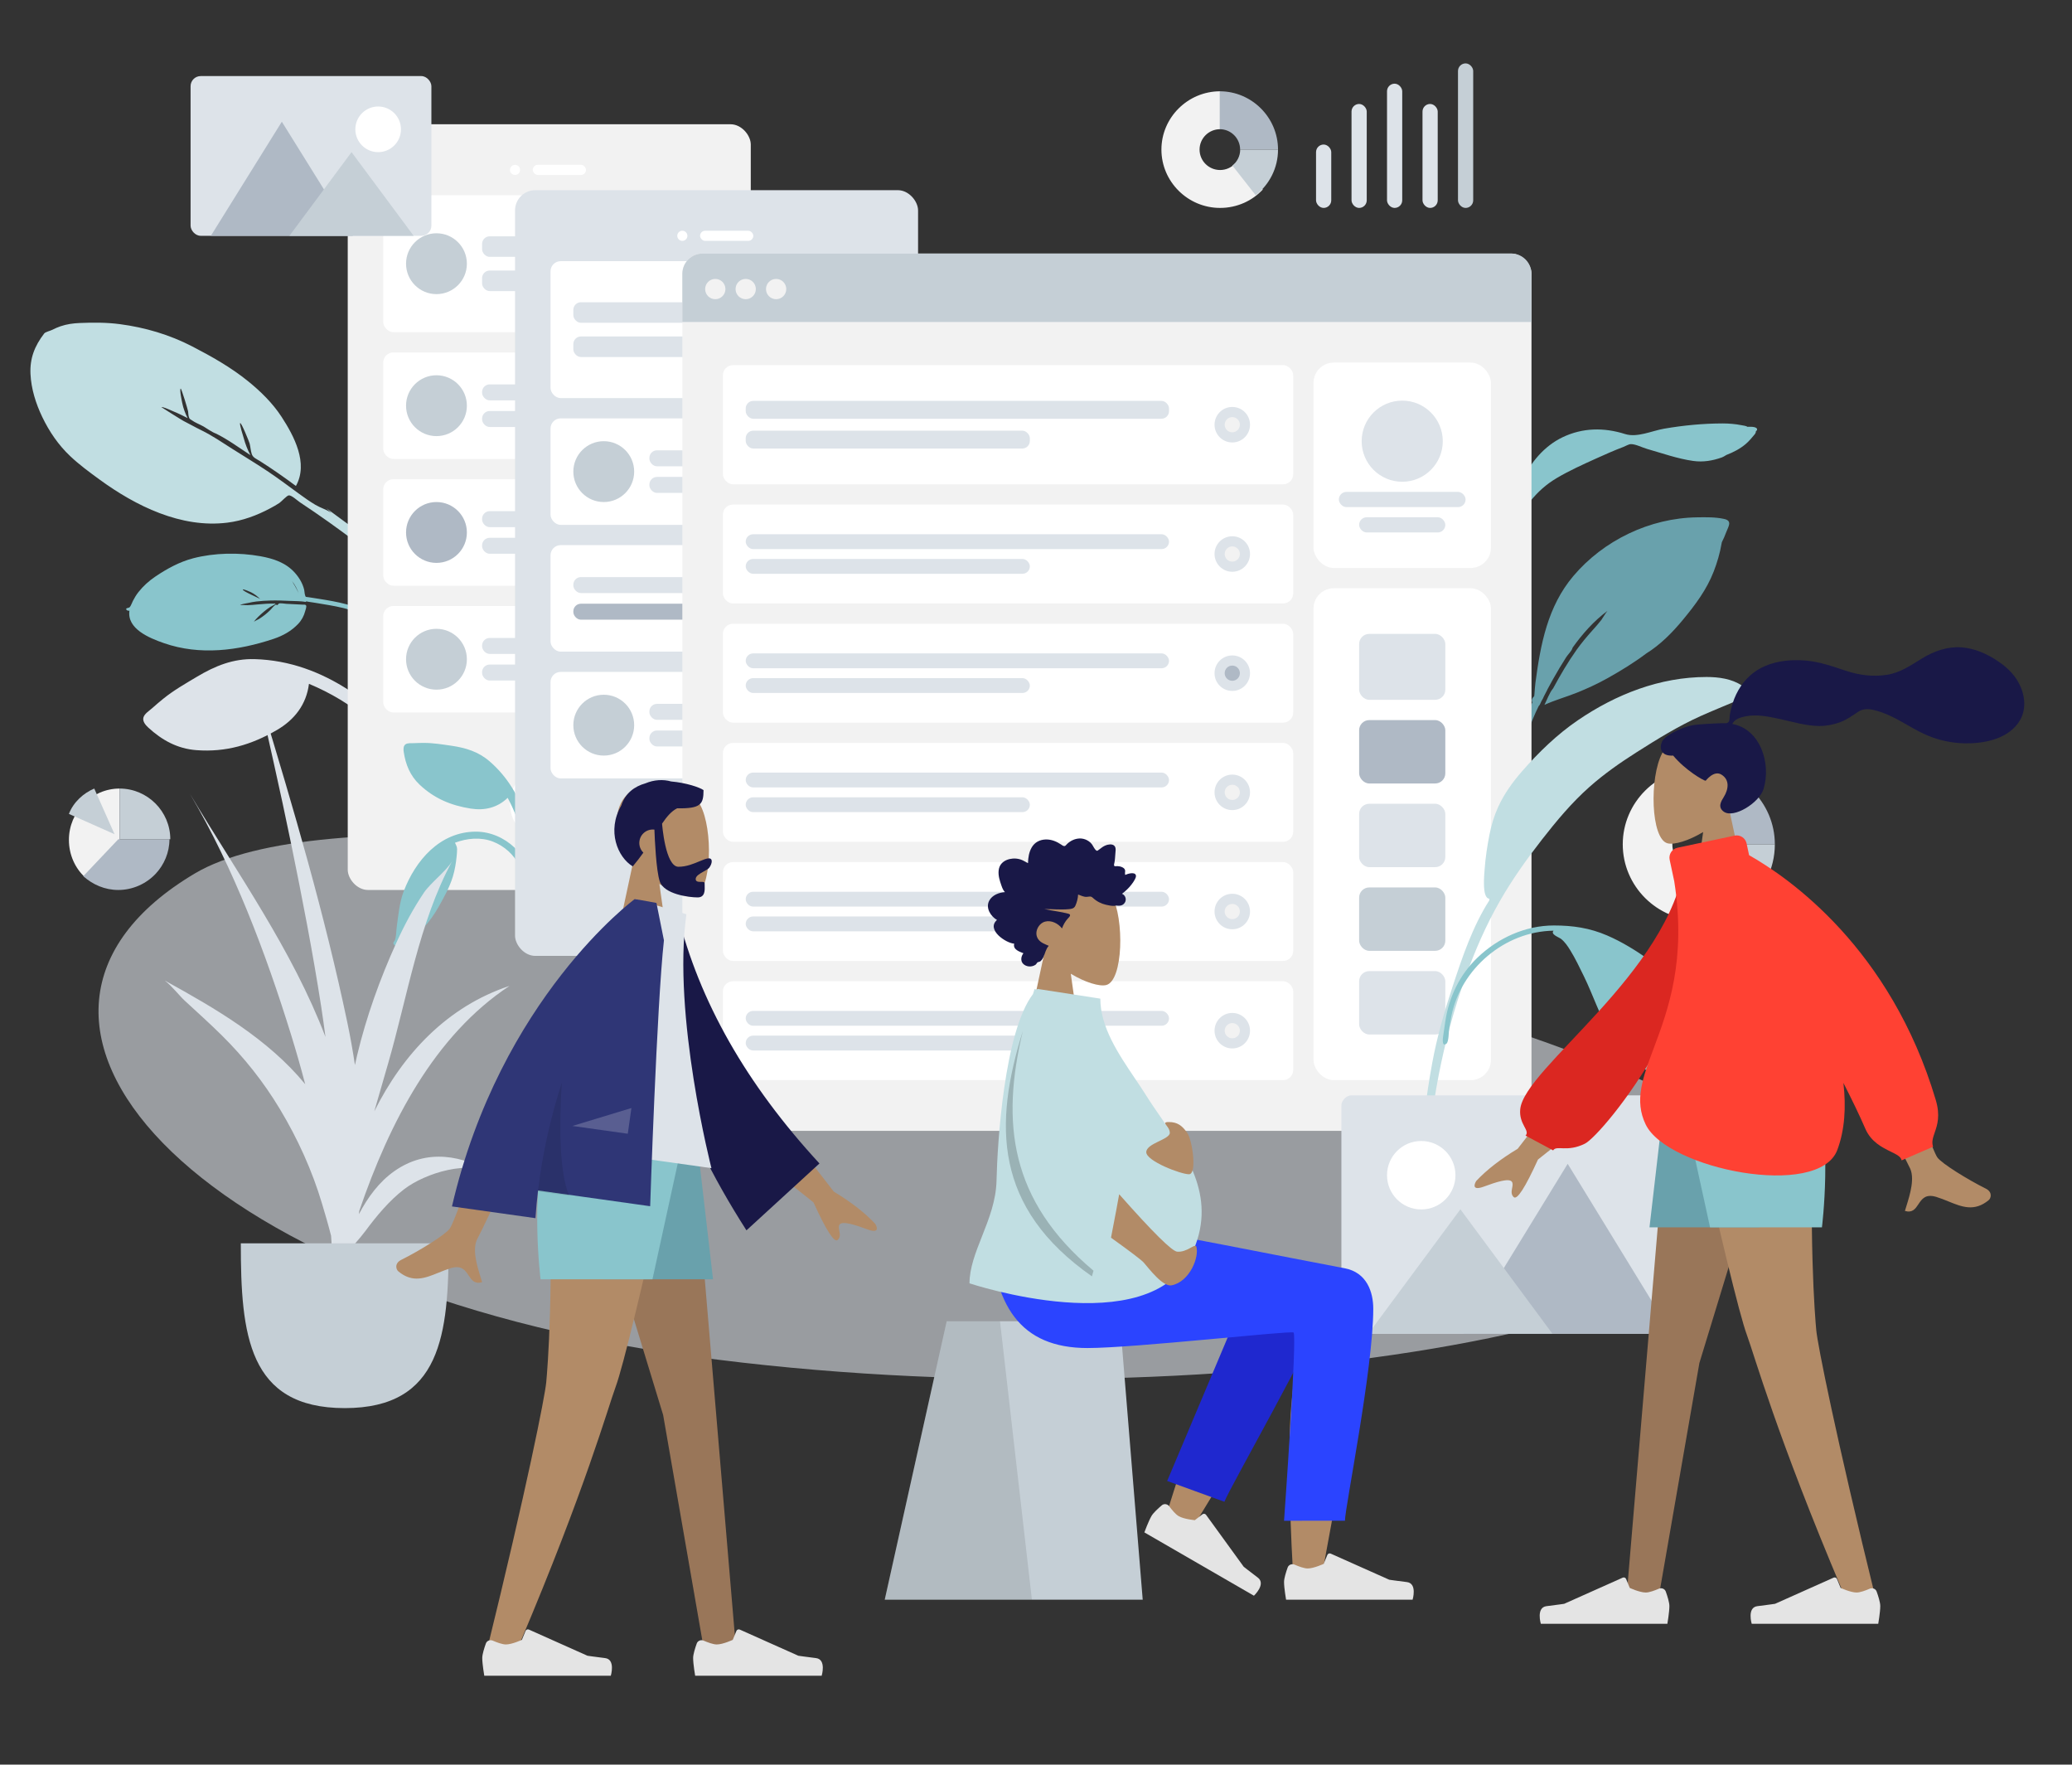 <svg width="848" height="722" viewBox="0 0 848 722" fill="none" xmlns="http://www.w3.org/2000/svg">
<rect x="0" y="0" width="848" height="722" fill="#333333" stroke="none"/>
<path fill-rule="evenodd" clip-rule="evenodd" d="M715.207 174.635C714.653 174.233 713.34 174.09 712.729 173.969C710.191 173.469 707.575 173.251 704.987 173.251C697.006 173.263 688.895 174.046 681.047 175.402C676.064 176.263 670.04 179.16 665.083 177.587C656.447 174.846 647.719 174.98 639.525 178.893C632.035 182.472 626.348 189.268 623.029 196.611C622.529 197.719 620.497 201.799 619.922 204.549C619.677 205.112 619.44 205.678 619.227 206.253C618.623 207.884 618.081 209.544 617.578 211.208C617.363 211.918 616.822 213.484 617.464 213.787C616.437 215.682 615.527 217.635 614.769 219.651C612.565 225.514 610.154 231.945 609.38 238.16C609.093 240.461 609.082 242.775 609.348 245.081C609.48 246.22 609.426 248.512 610.198 249.378C611.838 251.217 612.68 248.643 612.495 247.417C611.083 238.074 613.809 229.3 617.039 220.517C619.127 214.838 622.559 209.642 626.404 204.936C629.515 201.128 632.853 198.128 637.118 195.603C642.334 192.515 647.91 190.018 653.435 187.514C657.068 185.867 660.706 184.263 664.441 182.844C665.272 182.528 666.579 181.718 667.5 181.715C669.447 181.708 672.207 183.145 674.088 183.679C680.275 185.438 686.542 187.691 692.936 188.589C697.038 189.166 700.88 188.517 704.716 187.15C705.108 187.011 705.765 186.652 706.57 186.14C709.418 185.044 712.112 183.665 714.458 181.676C715.809 180.53 717.036 179.049 718.154 177.694C718.489 177.288 718.637 176.824 718.642 176.382C718.895 176.25 719.063 176.095 719.101 175.914C719.38 174.58 716.836 174.556 715.207 174.635" fill="#89C5CC"/>
<path fill-rule="evenodd" clip-rule="evenodd" d="M66.87 285.853C65.305 287.121 63.769 288.416 62.271 289.764C61.129 290.791 59.108 292.02 58.698 293.576C58.272 295.193 59.617 296.707 60.68 297.684C66.3 302.855 72.628 306.35 80.415 306.931C92.405 307.827 102.84 304.765 113.243 298.74C120.551 294.508 125.391 288.248 126.448 279.795C135.151 283.412 143.568 288.397 150.721 294.516C154.25 297.535 157.29 300.88 160.102 304.587C161.902 306.963 163.644 309.376 165.261 311.882C165.963 312.971 166.678 314.902 167.838 315.529C169.2 316.266 170.846 315.111 170.778 313.597C170.722 312.337 169.361 310.875 168.725 309.845C167.668 308.134 166.595 306.434 165.466 304.77C163.638 302.077 161.749 299.421 159.688 296.9C155.058 291.237 149.166 286.559 143.059 282.569C131.343 274.915 118.484 270.093 104.227 269.685C95.461 269.433 88.087 272.428 80.591 276.901C75.923 279.686 71.106 282.424 66.87 285.853" fill="#DDE3E9"/>
<path fill-rule="evenodd" clip-rule="evenodd" d="M180.583 248.832C171.447 239.425 162.281 230.134 152.074 221.85C146.06 216.969 139.721 212.53 133.512 207.902C134.229 208.529 134.931 209.175 135.617 209.836C133.679 208.521 131.142 207.777 129.088 206.559C126.796 205.201 124.606 203.648 122.457 202.082C118.263 199.026 114.132 195.911 109.82 193.015C105.017 189.788 100.039 186.806 95.154 183.7C91.008 181.065 86.811 178.18 82.376 176.025C79.959 174.851 77.535 173.459 75.108 172.234C74.296 171.824 66.053 166.619 66.074 166.604C66.529 166.26 70.677 168.209 71.319 168.472C73.193 169.237 74.985 170.153 76.786 171.065C75.797 169.115 75.015 167.065 74.588 164.908C74.457 164.243 73.402 159.395 73.942 158.989C74.211 158.786 76.841 167.458 76.976 168.292C77.085 168.969 77.069 169.944 77.291 170.585C77.649 171.621 77.631 171.308 78.419 171.892C79.865 172.961 81.783 173.629 83.347 174.523C84.19 174.994 86.802 176.861 88.375 177.394C93.134 179.705 97.958 183.261 102.479 186.214C101.293 183.983 100.39 181.651 99.731 179.207C99.574 178.627 97.884 173.422 98.294 173.113C98.756 172.765 101.976 180.715 102.167 181.467C102.521 182.865 102.595 184.421 103.038 185.782C103.525 187.274 105.045 187.804 106.415 188.674C111.454 191.876 116.32 195.278 121.105 198.836C126.326 189.55 120.306 178.337 115.232 170.546C111.575 164.931 106.652 160.117 101.453 155.915C94.516 150.306 86.578 145.825 78.65 141.726C69.413 136.95 59.428 133.991 49.049 132.624C43.62 131.909 38.066 131.929 32.582 132.159C29.904 132.27 27.332 132.625 24.765 133.499C23.608 133.893 22.49 134.39 21.4 134.946C20.572 135.369 18.57 135.815 18.093 136.445C14.175 141.545 12.17 146.628 12.476 153.037C12.766 159.104 14.682 165.174 17.282 170.586C20.178 176.612 23.903 182.081 28.774 186.671C32.49 190.174 36.645 193.222 40.773 196.23C55.453 206.929 74.066 216.234 93.08 213.843C99.235 213.07 105.089 210.917 110.559 207.992C111.848 207.303 113.13 206.606 114.346 205.792C115.167 205.244 117.36 202.772 118.185 202.682C119.316 202.559 121.753 204.859 122.814 205.56C130.879 210.883 138.732 216.495 146.421 222.334C154.601 228.547 162.38 235.182 169.93 242.128C173.141 245.083 176.332 248.045 179.45 251.099C180.176 251.809 181.951 254.426 183.267 254.544C184.099 254.619 184.661 253.909 184.542 253.138C184.335 251.799 181.518 249.796 180.583 248.832" fill="#C1DEE2"/>
<path fill-rule="evenodd" clip-rule="evenodd" d="M705.616 212.32C702.077 211.547 698.17 211.606 694.565 211.67C675.235 211.933 656.252 221.085 643.898 235.709C633.381 248.158 630.489 263.636 628.411 279.282C628.205 280.836 628.117 282.38 628 283.936C627.975 284.27 627.938 284.568 627.898 284.849C627.081 285.579 626.653 286.431 627.136 287.367C625.336 291.306 623.813 295.345 622.507 299.511C618.661 311.773 614.749 324.269 617.159 337.163C617.722 330.067 618.906 322.811 620.323 315.832C620.404 315.431 620.492 315.034 620.584 314.638C620.593 314.596 620.602 314.554 620.611 314.513C621.113 312.375 621.764 310.302 622.557 308.261C622.565 308.239 622.573 308.217 622.582 308.195C622.686 307.927 622.798 307.659 622.907 307.392C623.134 306.839 623.367 306.287 623.615 305.738C623.698 305.551 623.779 305.362 623.856 305.172C625.01 302.344 625.497 299.158 626.531 296.232C626.778 295.567 627.036 294.904 627.307 294.244C627.323 294.206 627.339 294.167 627.356 294.129C628.088 292.354 628.896 290.602 629.752 288.867C630.216 288.518 630.465 287.652 630.866 286.864C630.948 286.709 631.597 285.674 631.789 285.078C632.293 284.103 632.795 283.129 633.302 282.156C633.287 282.162 633.272 282.168 633.256 282.173C633.764 281.239 634.273 280.31 634.778 279.383C634.889 279.18 635.002 278.976 635.113 278.772C635.295 278.447 635.476 278.123 635.657 277.799C637.35 274.769 639.146 271.799 641.01 268.867C641.676 267.82 643.265 266.319 643.57 265.144C643.581 265.1 643.584 265.06 643.591 265.018C647.637 259.335 652.294 254.094 657.88 249.941C657.205 250.671 655.77 253.148 655.39 253.638C654.229 255.14 652.968 256.537 651.703 257.952C649.437 260.486 647.225 263.101 645.259 265.866C641.664 270.922 638.562 276.243 635.63 281.671C635.602 281.703 635.572 281.733 635.546 281.766C634.072 283.582 633.145 286.328 632.084 288.405C636.282 286.461 640.923 285.195 645.232 283.468C649.528 281.747 653.707 279.831 657.742 277.58C663.105 274.589 668.668 271.211 673.735 267.389C679.542 263.787 684.422 258.83 688.729 253.627C693.825 247.471 698.495 241.262 701.384 233.788C702.802 230.115 703.919 226.285 704.58 222.411C704.609 222.242 704.646 222.059 704.687 221.868C705.364 220.53 705.969 219.162 706.477 217.762C707.283 215.542 709.188 213.1 705.616 212.32" fill="#69A1AC"/>
<path fill-rule="evenodd" clip-rule="evenodd" d="M106.492 245.106C105.387 244.004 104.146 243.011 102.69 242.302C102.321 242.123 99.578 240.923 99.399 241.186C98.983 241.799 106.16 244.754 106.492 245.106M119.497 237.748C119.488 237.795 120.439 239.281 120.698 239.738C121.249 240.71 121.758 241.7 122.237 242.692C121.528 240.94 120.8 239.314 119.497 237.748M52.977 249.847C52.061 250.118 50.96 249.047 52.148 248.784C53.109 248.572 53.062 248.522 53.494 247.809C53.845 247.23 54.061 246.523 54.368 245.916C55.021 244.627 55.761 243.397 56.67 242.246C58.617 239.776 60.989 237.648 63.65 235.855C68.294 232.726 73.501 229.867 79.025 228.43C87.807 226.145 97.803 226.004 106.599 227.588C112.046 228.569 117.025 230.274 120.642 234.313C122.45 236.332 123.87 238.696 124.49 241.3C124.652 241.981 124.622 242.738 124.824 243.404C125.136 244.429 124.998 244.156 126.3 244.355C127.721 244.573 129.14 244.795 130.56 245.021C134.276 245.613 138.014 246.241 141.635 247.202C142.827 247.518 143.993 247.904 145.132 248.353C145.993 248.692 149.422 249.757 149.839 250.787C150.532 252.501 148.208 251.724 147.486 251.351C146.853 251.024 146.204 250.719 145.545 250.438C143.886 249.731 142.157 249.184 140.39 248.749C138.48 248.278 136.53 247.927 134.589 247.576C132.778 247.248 130.96 246.95 129.14 246.665C128.129 246.506 127.117 246.352 126.105 246.198C125.76 246.146 125.15 245.87 125.196 246.284C123.069 245.907 120.768 245.961 118.601 245.857C115.947 245.729 113.283 245.625 110.62 245.701C108.699 245.757 106.777 245.873 104.866 246.11C103.75 246.249 102.651 246.452 101.555 246.709C100.954 246.851 98.581 247.151 98.253 247.634C98.394 247.426 101.013 247.627 101.346 247.616C102.679 247.57 104.002 247.448 105.33 247.311C107.796 247.058 110.262 246.925 112.734 246.945C112.725 247.344 111.036 248.056 110.624 248.321C109.699 248.915 108.814 249.563 107.988 250.274C106.532 251.526 104.79 253.077 103.783 254.56C104.08 254.123 105.543 253.554 106.063 253.22C106.895 252.685 107.71 252.114 108.481 251.504C109.193 250.94 109.857 250.331 110.511 249.71C111.164 249.087 112.05 247.794 112.909 247.38C112.961 247.355 113.335 247.627 113.547 247.534C113.762 247.441 114.029 246.975 114.083 246.956C114.882 246.672 116.4 247.025 117.24 247.061C119.418 247.153 121.595 247.274 123.772 247.385C124.446 247.419 125.019 247.278 125.274 247.736C125.545 248.224 125.048 249.508 124.907 250.041C124.382 252.017 123.449 253.789 121.982 255.32C119.234 258.188 115.845 260.1 112.016 261.379C97.352 266.278 81.751 268.24 67.092 263.144C61.023 261.034 51.883 257.264 52.977 249.847" fill="#89C5CC"/>
<g opacity="0.6" clip-path="url(#clip0_267_10449)">
<path fill-rule="evenodd" clip-rule="evenodd" d="M724.716 480.64C734.697 542.825 492.651 583.386 284.315 555.079C75.981 526.773 -19.594 416.232 79.82 357.332C179.234 298.432 714.736 418.455 724.716 480.64Z" fill="#DDE3E9"/>
</g>
<g clip-path="url(#clip1_267_10449)">
<rect x="142.318" y="50.836" width="164.949" height="313.3" rx="8.299" fill="#F2F2F2"/>
<path fill-rule="evenodd" clip-rule="evenodd" d="M224.274 344.425C232.868 344.425 239.835 337.458 239.835 328.864C239.835 320.27 232.868 313.303 224.274 313.303C215.68 313.303 208.713 320.27 208.713 328.864C208.713 337.458 215.68 344.425 224.274 344.425Z" fill="white"/>
<path fill-rule="evenodd" clip-rule="evenodd" d="M210.788 71.584C211.934 71.584 212.863 70.655 212.863 69.509C212.863 68.364 211.934 67.435 210.788 67.435C209.642 67.435 208.713 68.364 208.713 69.509C208.713 70.655 209.642 71.584 210.788 71.584Z" fill="white"/>
<rect x="218.049" y="67.435" width="21.786" height="4.15" rx="2.075" fill="white"/>
<g clip-path="url(#clip2_267_10449)">
<g clip-path="url(#clip3_267_10449)">
<rect x="156.842" y="79.884" width="135.902" height="56.02" rx="4.15" fill="white"/>
<g clip-path="url(#clip4_267_10449)">
<rect x="197.301" y="96.69" width="75.731" height="8.403" rx="3.112" fill="#DDE3E9"/>
<rect x="197.301" y="110.695" width="50.833" height="8.403" rx="3.112" fill="#DDE3E9"/>
</g>
<path fill-rule="evenodd" clip-rule="evenodd" d="M178.629 120.343C185.504 120.343 191.078 114.77 191.078 107.894C191.078 101.019 185.504 95.445 178.629 95.445C171.753 95.445 166.18 101.019 166.18 107.894C166.18 114.77 171.753 120.343 178.629 120.343Z" fill="#C5CFD6"/>
</g>
<g clip-path="url(#clip5_267_10449)">
<rect x="156.842" y="144.203" width="135.902" height="43.572" rx="4.15" fill="white"/>
<g clip-path="url(#clip6_267_10449)">
<rect x="197.301" y="157.274" width="75.731" height="6.536" rx="3.112" fill="#DDE3E9"/>
<rect x="197.301" y="168.167" width="50.833" height="6.536" rx="3.112" fill="#DDE3E9"/>
</g>
<path fill-rule="evenodd" clip-rule="evenodd" d="M178.629 178.438C185.504 178.438 191.078 172.864 191.078 165.989C191.078 159.114 185.504 153.54 178.629 153.54C171.753 153.54 166.18 159.114 166.18 165.989C166.18 172.864 171.753 178.438 178.629 178.438Z" fill="#C5CFD6"/>
</g>
<g clip-path="url(#clip7_267_10449)">
<rect x="156.842" y="196.074" width="135.902" height="43.572" rx="4.15" fill="white"/>
<g clip-path="url(#clip8_267_10449)">
<rect x="197.301" y="209.146" width="75.731" height="6.536" rx="3.112" fill="#DDE3E9"/>
<rect x="197.301" y="220.038" width="50.833" height="6.536" rx="3.112" fill="#DDE3E9"/>
</g>
<path fill-rule="evenodd" clip-rule="evenodd" d="M178.629 230.309C185.504 230.309 191.078 224.736 191.078 217.86C191.078 210.985 185.504 205.411 178.629 205.411C171.753 205.411 166.18 210.985 166.18 217.86C166.18 224.736 171.753 230.309 178.629 230.309Z" fill="#AFB9C5"/>
</g>
<g clip-path="url(#clip9_267_10449)">
<rect x="156.842" y="247.945" width="135.902" height="43.572" rx="4.15" fill="white"/>
<g clip-path="url(#clip10_267_10449)">
<rect x="197.301" y="261.017" width="75.731" height="6.536" rx="3.112" fill="#DDE3E9"/>
<rect x="197.301" y="271.909" width="50.833" height="6.536" rx="3.112" fill="#DDE3E9"/>
</g>
<path fill-rule="evenodd" clip-rule="evenodd" d="M178.629 282.18C185.504 282.18 191.078 276.607 191.078 269.731C191.078 262.856 185.504 257.282 178.629 257.282C171.753 257.282 166.18 262.856 166.18 269.731C166.18 276.607 171.753 282.18 178.629 282.18Z" fill="#C5CFD6"/>
</g>
</g>
</g>
<g clip-path="url(#clip11_267_10449)">
<path fill-rule="evenodd" clip-rule="evenodd" d="M173.587 303.966C172.213 303.966 170.842 303.993 169.47 304.065C168.423 304.12 166.824 303.903 165.939 304.555C165.019 305.232 165.083 306.619 165.226 307.598C165.986 312.776 167.84 317.368 171.719 321.037C177.691 326.686 184.537 329.557 192.639 330.835C198.329 331.733 203.583 330.486 207.772 326.439C210.833 332.12 213.155 338.407 214.32 344.752C214.895 347.883 215.071 350.976 214.969 354.164C214.904 356.206 214.792 358.243 214.573 360.275C214.478 361.159 214.028 362.495 214.373 363.33C214.779 364.31 216.147 364.405 216.762 363.569C217.273 362.873 217.179 361.508 217.284 360.684C217.458 359.317 217.619 357.949 217.735 356.575C217.922 354.352 218.06 352.122 218.05 349.891C218.027 344.876 216.912 339.842 215.387 335.083C212.462 325.951 207.715 317.835 200.332 311.468C195.793 307.552 190.598 305.967 184.704 305.115C181.034 304.586 177.304 303.966 173.587 303.966" fill="#89C5CC"/>
<path fill-rule="evenodd" clip-rule="evenodd" d="M194.782 340.275C179.948 340.275 169.958 352.231 165.234 364.656C163.453 369.34 163.036 374.483 162.35 379.401C162.129 380.979 162.211 383.384 161.57 384.79C161.338 385.3 160.805 385.483 161.06 386.178C161.214 386.599 161.517 386.856 161.971 386.94C162.904 387.112 164.224 386.095 165.023 385.694C171.659 382.367 176.018 377.221 179.575 370.926C181.779 367.024 184.016 362.973 185.326 358.689C186.126 356.073 186.592 353.317 186.865 350.602C186.973 349.533 187.077 348.438 187.071 347.363C187.064 346.295 186.568 345.731 186.211 344.802C191.161 342.929 196.747 342.418 201.761 344.36C206.398 346.156 210.251 349.626 212.408 353.985C212.968 355.119 213.4 356.314 213.715 357.534C213.921 358.332 213.931 359.368 214.313 360.09C215.239 361.841 217.187 360.671 217 359.041C216.479 354.496 213.878 349.932 210.555 346.772C206.363 342.787 200.681 340.275 194.782 340.275" fill="#89C5CC"/>
<rect x="210.787" y="77.809" width="164.949" height="313.3" rx="8.299" fill="#DDE3E9"/>
<path fill-rule="evenodd" clip-rule="evenodd" d="M292.745 371.398C301.339 371.398 308.306 364.431 308.306 355.837C308.306 347.242 301.339 340.275 292.745 340.275C284.151 340.275 277.184 347.242 277.184 355.837C277.184 364.431 284.151 371.398 292.745 371.398Z" fill="white"/>
<path fill-rule="evenodd" clip-rule="evenodd" d="M279.256 98.558C280.402 98.558 281.331 97.629 281.331 96.483C281.331 95.337 280.402 94.408 279.256 94.408C278.111 94.408 277.182 95.337 277.182 96.483C277.182 97.629 278.111 98.558 279.256 98.558Z" fill="white"/>
<rect x="286.518" y="94.408" width="21.786" height="4.15" rx="2.075" fill="white"/>
<g clip-path="url(#clip12_267_10449)">
<g clip-path="url(#clip13_267_10449)">
<rect x="225.312" y="106.856" width="135.902" height="56.02" rx="4.15" fill="white"/>
<g clip-path="url(#clip14_267_10449)">
<rect x="234.648" y="123.663" width="75.731" height="8.403" rx="3.112" fill="#DDE3E9"/>
<rect x="234.648" y="137.668" width="50.833" height="8.403" rx="3.112" fill="#DDE3E9"/>
</g>
<path fill-rule="evenodd" clip-rule="evenodd" d="M346.69 142.129C350.7 142.129 353.952 138.878 353.952 134.867C353.952 130.857 350.7 127.605 346.69 127.605C342.679 127.605 339.428 130.857 339.428 134.867C339.428 138.878 342.679 142.129 346.69 142.129Z" fill="#DDE3E9"/>
<path fill-rule="evenodd" clip-rule="evenodd" d="M346.69 137.979C348.409 137.979 349.803 136.586 349.803 134.867C349.803 133.148 348.409 131.755 346.69 131.755C344.972 131.755 343.578 133.148 343.578 134.867C343.578 136.586 344.972 137.979 346.69 137.979Z" fill="#F2F2F2"/>
</g>
<g clip-path="url(#clip15_267_10449)">
<rect x="225.312" y="171.177" width="135.902" height="43.572" rx="4.15" fill="white"/>
<g clip-path="url(#clip16_267_10449)">
<rect x="265.771" y="184.247" width="75.731" height="6.536" rx="3.112" fill="#DDE3E9"/>
<rect x="265.771" y="195.141" width="50.833" height="6.536" rx="3.112" fill="#DDE3E9"/>
</g>
<path fill-rule="evenodd" clip-rule="evenodd" d="M247.097 205.411C253.973 205.411 259.546 199.837 259.546 192.962C259.546 186.086 253.973 180.513 247.097 180.513C240.222 180.513 234.648 186.086 234.648 192.962C234.648 199.837 240.222 205.411 247.097 205.411Z" fill="#C5CFD6"/>
</g>
<g clip-path="url(#clip17_267_10449)">
<rect x="225.312" y="223.047" width="135.902" height="43.572" rx="4.15" fill="white"/>
<g clip-path="url(#clip18_267_10449)">
<rect x="234.648" y="236.118" width="75.731" height="6.536" rx="3.112" fill="#DDE3E9"/>
<rect x="234.648" y="247.011" width="50.833" height="6.536" rx="3.112" fill="#AFB9C5"/>
</g>
<path fill-rule="evenodd" clip-rule="evenodd" d="M346.69 252.094C350.7 252.094 353.952 248.843 353.952 244.832C353.952 240.822 350.7 237.57 346.69 237.57C342.679 237.57 339.428 240.822 339.428 244.832C339.428 248.843 342.679 252.094 346.69 252.094Z" fill="#DDE3E9"/>
<path fill-rule="evenodd" clip-rule="evenodd" d="M346.69 247.944C348.409 247.944 349.803 246.551 349.803 244.832C349.803 243.113 348.409 241.72 346.69 241.72C344.972 241.72 343.578 243.113 343.578 244.832C343.578 246.551 344.972 247.944 346.69 247.944Z" fill="#F2F2F2"/>
</g>
<g clip-path="url(#clip19_267_10449)">
<rect x="225.312" y="274.918" width="135.902" height="43.572" rx="4.15" fill="white"/>
<g clip-path="url(#clip20_267_10449)">
<rect x="265.771" y="287.989" width="75.731" height="6.536" rx="3.112" fill="#DDE3E9"/>
<rect x="265.771" y="298.882" width="50.833" height="6.536" rx="3.112" fill="#DDE3E9"/>
</g>
<path fill-rule="evenodd" clip-rule="evenodd" d="M247.097 309.153C253.973 309.153 259.546 303.579 259.546 296.704C259.546 289.828 253.973 284.255 247.097 284.255C240.222 284.255 234.648 289.828 234.648 296.704C234.648 303.579 240.222 309.153 247.097 309.153Z" fill="#C5CFD6"/>
</g>
</g>
</g>
<g clip-path="url(#clip21_267_10449)">
<rect x="279.258" y="103.744" width="347.534" height="358.946" rx="8.299" fill="#F2F2F2"/>
<rect x="537.574" y="148.354" width="72.619" height="84.031" rx="8.299" fill="white"/>
<path fill-rule="evenodd" clip-rule="evenodd" d="M573.882 197.112C583.049 197.112 590.481 189.681 590.481 180.514C590.481 171.347 583.049 163.915 573.882 163.915C564.715 163.915 557.283 171.347 557.283 180.514C557.283 189.681 564.715 197.112 573.882 197.112Z" fill="#DDE3E9"/>
<rect x="547.947" y="201.262" width="51.871" height="6.224" rx="3.112" fill="#DDE3E9"/>
<rect x="556.246" y="211.636" width="35.272" height="6.224" rx="3.112" fill="#DDE3E9"/>
<path d="M279.258 112.043C279.258 107.46 282.974 103.744 287.557 103.744H618.493C623.077 103.744 626.792 107.46 626.792 112.043V131.754H279.258V112.043Z" fill="#C5CFD6"/>
<path fill-rule="evenodd" clip-rule="evenodd" d="M292.743 122.418C295.035 122.418 296.893 120.561 296.893 118.269C296.893 115.977 295.035 114.119 292.743 114.119C290.452 114.119 288.594 115.977 288.594 118.269C288.594 120.561 290.452 122.418 292.743 122.418Z" fill="#F2F2F2"/>
<path fill-rule="evenodd" clip-rule="evenodd" d="M305.193 122.418C307.484 122.418 309.342 120.561 309.342 118.269C309.342 115.977 307.484 114.119 305.193 114.119C302.901 114.119 301.043 115.977 301.043 118.269C301.043 120.561 302.901 122.418 305.193 122.418Z" fill="#F2F2F2"/>
<path fill-rule="evenodd" clip-rule="evenodd" d="M317.642 122.418C319.934 122.418 321.792 120.561 321.792 118.269C321.792 115.977 319.934 114.119 317.642 114.119C315.35 114.119 313.492 115.977 313.492 118.269C313.492 120.561 315.35 122.418 317.642 122.418Z" fill="#F2F2F2"/>
<g clip-path="url(#clip22_267_10449)">
<rect x="537.574" y="240.684" width="72.619" height="201.259" rx="8.299" fill="white"/>
<g clip-path="url(#clip23_267_10449)">
<rect x="556.248" y="259.356" width="35.272" height="26.973" rx="4.15" fill="#DDE3E9"/>
<rect x="556.248" y="294.629" width="35.272" height="25.935" rx="4.15" fill="#AFB9C5"/>
<rect x="556.248" y="328.863" width="35.272" height="25.935" rx="4.15" fill="#DDE3E9"/>
<rect x="556.248" y="397.333" width="35.272" height="25.935" rx="4.15" fill="#DDE3E9"/>
<rect x="556.248" y="363.099" width="35.272" height="25.935" rx="4.15" fill="#C5CFD6"/>
</g>
</g>
<g clip-path="url(#clip24_267_10449)">
<g clip-path="url(#clip25_267_10449)">
<rect x="295.855" y="149.391" width="233.419" height="48.759" rx="4.15" fill="white"/>
<g clip-path="url(#clip26_267_10449)">
<rect x="305.193" y="164.018" width="173.249" height="7.314" rx="3.112" fill="#DDE3E9"/>
<rect x="305.193" y="176.207" width="116.29" height="7.314" rx="3.112" fill="#DDE3E9"/>
</g>
<path fill-rule="evenodd" clip-rule="evenodd" d="M504.33 181.032C508.341 181.032 511.592 177.78 511.592 173.77C511.592 169.759 508.341 166.508 504.33 166.508C500.32 166.508 497.068 169.759 497.068 173.77C497.068 177.78 500.32 181.032 504.33 181.032Z" fill="#DDE3E9"/>
<path fill-rule="evenodd" clip-rule="evenodd" d="M504.331 176.882C506.05 176.882 507.443 175.488 507.443 173.769C507.443 172.051 506.05 170.657 504.331 170.657C502.612 170.657 501.219 172.051 501.219 173.769C501.219 175.488 502.612 176.882 504.331 176.882Z" fill="#F2F2F2"/>
</g>
<g clip-path="url(#clip27_267_10449)">
<rect x="295.855" y="206.448" width="233.419" height="40.459" rx="4.15" fill="white"/>
<g clip-path="url(#clip28_267_10449)">
<rect x="305.193" y="218.587" width="173.249" height="6.069" rx="3.034" fill="#DDE3E9"/>
<rect x="305.193" y="228.701" width="116.29" height="6.069" rx="3.034" fill="#DDE3E9"/>
</g>
<path fill-rule="evenodd" clip-rule="evenodd" d="M504.33 233.94C508.341 233.94 511.592 230.689 511.592 226.678C511.592 222.667 508.341 219.416 504.33 219.416C500.32 219.416 497.068 222.667 497.068 226.678C497.068 230.689 500.32 233.94 504.33 233.94Z" fill="#DDE3E9"/>
<path fill-rule="evenodd" clip-rule="evenodd" d="M504.331 229.79C506.05 229.79 507.443 228.397 507.443 226.678C507.443 224.959 506.05 223.565 504.331 223.565C502.612 223.565 501.219 224.959 501.219 226.678C501.219 228.397 502.612 229.79 504.331 229.79Z" fill="#F2F2F2"/>
</g>
<g clip-path="url(#clip29_267_10449)">
<rect x="295.855" y="255.207" width="233.419" height="40.459" rx="4.15" fill="white"/>
<g clip-path="url(#clip30_267_10449)">
<rect x="305.193" y="267.345" width="173.249" height="6.069" rx="3.034" fill="#DDE3E9"/>
<rect x="305.193" y="277.46" width="116.29" height="6.069" rx="3.034" fill="#DDE3E9"/>
</g>
<path fill-rule="evenodd" clip-rule="evenodd" d="M504.33 282.699C508.341 282.699 511.592 279.447 511.592 275.437C511.592 271.426 508.341 268.175 504.33 268.175C500.32 268.175 497.068 271.426 497.068 275.437C497.068 279.447 500.32 282.699 504.33 282.699Z" fill="#DDE3E9"/>
<path fill-rule="evenodd" clip-rule="evenodd" d="M504.331 278.549C506.05 278.549 507.443 277.155 507.443 275.436C507.443 273.718 506.05 272.324 504.331 272.324C502.612 272.324 501.219 273.718 501.219 275.436C501.219 277.155 502.612 278.549 504.331 278.549Z" fill="#AFB9C5"/>
</g>
<g clip-path="url(#clip31_267_10449)">
<rect x="295.855" y="401.482" width="233.419" height="40.459" rx="4.15" fill="white"/>
<g clip-path="url(#clip32_267_10449)">
<rect x="305.193" y="413.621" width="173.249" height="6.069" rx="3.034" fill="#DDE3E9"/>
<rect x="305.193" y="423.735" width="116.29" height="6.069" rx="3.034" fill="#DDE3E9"/>
</g>
<path fill-rule="evenodd" clip-rule="evenodd" d="M504.33 428.975C508.341 428.975 511.592 425.724 511.592 421.713C511.592 417.702 508.341 414.451 504.33 414.451C500.32 414.451 497.068 417.702 497.068 421.713C497.068 425.724 500.32 428.975 504.33 428.975Z" fill="#DDE3E9"/>
<path fill-rule="evenodd" clip-rule="evenodd" d="M504.331 424.825C506.05 424.825 507.443 423.432 507.443 421.713C507.443 419.994 506.05 418.601 504.331 418.601C502.612 418.601 501.219 419.994 501.219 421.713C501.219 423.432 502.612 424.825 504.331 424.825Z" fill="#F2F2F2"/>
</g>
<g clip-path="url(#clip33_267_10449)">
<rect x="295.855" y="352.725" width="233.419" height="40.459" rx="4.15" fill="white"/>
<g clip-path="url(#clip34_267_10449)">
<rect x="305.193" y="364.862" width="173.249" height="6.069" rx="3.034" fill="#DDE3E9"/>
<rect x="305.193" y="374.977" width="116.29" height="6.069" rx="3.034" fill="#DDE3E9"/>
</g>
<path fill-rule="evenodd" clip-rule="evenodd" d="M504.33 380.215C508.341 380.215 511.592 376.964 511.592 372.953C511.592 368.943 508.341 365.691 504.33 365.691C500.32 365.691 497.068 368.943 497.068 372.953C497.068 376.964 500.32 380.215 504.33 380.215Z" fill="#DDE3E9"/>
<path fill-rule="evenodd" clip-rule="evenodd" d="M504.331 376.065C506.05 376.065 507.443 374.672 507.443 372.953C507.443 371.234 506.05 369.841 504.331 369.841C502.612 369.841 501.219 371.234 501.219 372.953C501.219 374.672 502.612 376.065 504.331 376.065Z" fill="#F2F2F2"/>
</g>
<g clip-path="url(#clip35_267_10449)">
<rect x="295.855" y="303.966" width="233.419" height="40.459" rx="4.15" fill="white"/>
<g clip-path="url(#clip36_267_10449)">
<rect x="305.193" y="316.104" width="173.249" height="6.069" rx="3.034" fill="#DDE3E9"/>
<rect x="305.193" y="326.219" width="116.29" height="6.069" rx="3.034" fill="#DDE3E9"/>
</g>
<path fill-rule="evenodd" clip-rule="evenodd" d="M504.33 331.457C508.341 331.457 511.592 328.206 511.592 324.196C511.592 320.185 508.341 316.934 504.33 316.934C500.32 316.934 497.068 320.185 497.068 324.196C497.068 328.206 500.32 331.457 504.33 331.457Z" fill="#DDE3E9"/>
<path fill-rule="evenodd" clip-rule="evenodd" d="M504.331 327.308C506.05 327.308 507.443 325.914 507.443 324.195C507.443 322.476 506.05 321.083 504.331 321.083C502.612 321.083 501.219 322.476 501.219 324.195C501.219 325.914 502.612 327.308 504.331 327.308Z" fill="#F2F2F2"/>
</g>
</g>
</g>
<path fill-rule="evenodd" clip-rule="evenodd" d="M712.882 280.495C708.79 277.72 703.348 276.993 698.452 276.993C679.326 276.993 661.349 284.089 645.819 294.662C637.309 300.456 629.696 307.833 622.975 315.515C619.096 319.949 615.637 324.746 613.188 330.081C611.535 333.682 610.401 337.434 609.632 341.303C608.695 346.02 607.951 350.832 607.614 355.626C607.482 357.514 606.385 367.533 609.524 367.703C609.506 367.95 609.502 368.185 609.521 368.396C602.705 379.054 598.493 391.545 594.588 403.387C591.19 413.692 588.162 424.085 586.197 434.746C583.609 448.782 581.91 463.028 581.101 477.266C580.928 480.326 580.809 483.387 580.706 486.451C580.619 489.064 580.531 491.678 580.445 494.291C580.349 497.22 579.834 500.591 580.3 503.503C580.705 506.038 582.899 505.655 582.996 503.131C583.114 500.084 583.094 497.031 583.228 493.982C583.405 489.935 583.588 485.888 583.786 481.842C585.164 453.736 590.337 426.044 599.882 399.496C603.745 388.752 608.171 378.582 613.86 368.643C618.862 359.905 624.878 351.446 631.028 343.567C637.005 335.911 643.219 328.431 650.543 321.944C656.487 316.68 663.024 312.095 669.744 307.827C678.279 302.408 686.798 297.12 696.044 292.96C700.85 290.798 705.747 288.862 710.59 286.787C711.462 286.414 712.396 286.052 713.234 285.619C716.03 284.177 715.11 282.006 712.882 280.495" fill="#C1DEE2"/>
<path fill-rule="evenodd" clip-rule="evenodd" d="M635.94 378.659C643.697 378.659 650.599 379.667 657.747 382.75C663.916 385.41 669.539 388.933 674.997 392.767C682.676 398.16 688.724 404.437 692.958 412.754C695.487 417.722 697.342 424.753 695.644 430.172C693.643 436.555 688.149 441.878 680.913 440.753C676.439 440.058 672.337 437.097 668.937 434.309C664.869 430.974 661.612 426.964 658.923 422.511C654.537 415.246 651.959 407.033 648.233 399.442C646.465 395.839 644.757 392.211 642.639 388.787C641.591 387.091 640.474 385.411 638.884 384.151C638.033 383.477 634.445 382.311 635.817 380.797C615.702 381.061 597.881 396.51 594.019 415.633C593.66 417.416 593.379 419.213 593.082 421.006C592.894 422.138 592.97 426.314 591.958 427.038C589.725 428.634 590.663 423.786 590.759 423.088C591.007 421.284 591.271 419.481 591.548 417.682C593.056 407.895 597.413 398.797 604.679 391.817C612.989 383.836 624.2 378.659 635.94 378.659" fill="#89C5CC"/>
<path fill-rule="evenodd" clip-rule="evenodd" d="M77.741 324.804C97.106 357.291 119.66 388.748 133.205 424.268C132.659 420.081 132.08 415.899 131.432 411.722C127.996 389.583 123.724 367.605 119.236 345.654C116.95 334.478 114.533 323.342 112.053 312.208C110.72 306.227 109.403 300.243 108.042 294.268C107.712 292.82 107.429 290.292 107.016 287.73C120.179 330.925 132.873 374.152 142.158 418.385C143.376 424.19 144.413 429.985 145.263 435.77C145.553 434.45 145.839 433.13 146.152 431.814C149.909 416.038 155.544 400.387 162.254 385.636C165.462 378.582 169.147 371.682 173.485 365.253C176.19 361.245 182.57 356.481 185.038 352.377C171.541 377.131 166.668 408.104 158.875 435.016C156.973 441.583 155.059 448.14 153.184 454.708C164.936 431.14 183.169 411.776 208.52 403.384C177.834 423.66 159.428 459.168 147.024 495.483C146.984 495.914 146.935 496.345 146.893 496.776C150.543 489.849 155.14 483.584 161.371 479.196C174.707 469.802 189.501 472.538 202.438 480.596C192.285 474.142 173.936 480.019 165.393 486.579C159.277 491.275 154.051 497.574 149.512 503.72C148.424 505.193 146.941 506.912 145.373 508.746C143.176 523.012 139.594 537.179 134.524 551.234C135.361 547.2 134.756 540.748 134.988 537.741C135.013 537.415 135.033 537.09 135.058 536.765C134.288 539.842 133.543 542.885 132.826 545.878C134.251 540.166 135.026 534.203 135.631 528.179C135.786 525.59 135.938 523.001 136.099 520.412C136.048 515.499 135.845 510.566 135.503 505.625C134.29 500.824 132.931 496.295 131.81 492.528C127.766 478.937 121.838 465.917 114.542 453.77C107.884 442.685 99.916 432.645 90.716 423.564C85.757 418.67 80.567 414.01 75.45 409.284C73.599 407.576 70.292 403.375 67.432 401.186C88.263 412.67 109.705 425.095 124.902 443.6C123.12 436.758 121.185 430.013 119.138 423.403C108.753 389.869 95.64 355.113 77.741 324.804Z" fill="#DDE3E9"/>
<path fill-rule="evenodd" clip-rule="evenodd" d="M98.555 508.7C98.555 545.942 101.504 576.132 141.089 576.132C180.674 576.132 183.623 545.942 183.623 508.7" fill="#C5CFD6"/>
<rect x="538.611" y="59.136" width="6.224" height="25.935" rx="3.112" fill="#DDE3E9"/>
<rect x="553.135" y="42.537" width="6.224" height="42.534" rx="3.112" fill="#DDE3E9"/>
<rect x="567.658" y="34.238" width="6.224" height="50.833" rx="3.112" fill="#DDE3E9"/>
<rect x="582.184" y="42.537" width="6.224" height="42.534" rx="3.112" fill="#DDE3E9"/>
<rect x="596.707" y="25.939" width="6.224" height="59.133" rx="3.112" fill="#C5CFD6"/>
<path fill-rule="evenodd" clip-rule="evenodd" d="M28.203 343.654C28.203 332.098 37.542 322.64 48.951 322.64V343.654L34.772 358.949C30.738 355.21 28.203 349.724 28.203 343.654Z" fill="#F2F2F2"/>
<path fill-rule="evenodd" clip-rule="evenodd" d="M48.403 343.388H69.356C69.356 348.804 67.146 353.879 63.653 357.567C59.811 361.601 54.341 364.136 48.403 364.136C42.933 364.136 37.926 361.948 34.083 358.489L48.403 343.388Z" fill="#AFB9C5"/>
<path fill-rule="evenodd" clip-rule="evenodd" d="M69.699 343.388C69.699 331.978 60.36 322.64 48.951 322.64V343.388H69.699ZM38.577 322.64L46.876 341.313L28.203 333.014C30.049 328.173 34.196 324.486 38.577 322.64Z" fill="#C5CFD6"/>
<path fill-rule="evenodd" clip-rule="evenodd" d="M703.318 352.91C701.325 355.026 698.501 356.355 695.36 356.355C689.325 356.355 684.432 351.478 684.432 345.462C684.432 339.446 689.325 334.569 695.36 334.569V314.34C678.191 314.34 664.139 328.348 664.139 345.462C664.139 362.577 678.191 376.585 695.36 376.585C704.378 376.585 712.528 372.782 718.084 366.731L703.318 352.91Z" fill="#F2F2F2"/>
<path fill-rule="evenodd" clip-rule="evenodd" d="M695.262 314.34V334.569C701.278 334.569 706.155 339.446 706.155 345.462H726.384C726.384 328.348 712.376 314.34 695.262 314.34Z" fill="#AFB9C5"/>
<path fill-rule="evenodd" clip-rule="evenodd" d="M705.737 345.462C705.737 348.996 704.072 352.138 701.486 354.167L714.207 370.36C721.612 364.563 726.384 355.576 726.384 345.462H705.737Z" fill="#C5CFD6"/>
<path fill-rule="evenodd" clip-rule="evenodd" d="M505.468 66.92C503.935 68.543 501.762 69.561 499.346 69.561C494.704 69.561 490.941 65.822 490.941 61.21C490.941 56.598 494.704 52.859 499.346 52.859V37.35C486.14 37.35 475.33 48.089 475.33 61.21C475.33 74.331 486.14 85.071 499.346 85.071C506.284 85.071 512.553 82.155 516.827 77.516L505.468 66.92Z" fill="#F2F2F2"/>
<path fill-rule="evenodd" clip-rule="evenodd" d="M499.191 37.35V52.859C503.804 52.859 507.543 56.598 507.543 61.21H523.052C523.052 48.089 512.312 37.35 499.191 37.35Z" fill="#AFB9C5"/>
<path fill-rule="evenodd" clip-rule="evenodd" d="M507.565 61.21C507.565 63.861 506.316 66.217 504.377 67.739L513.917 79.883C519.471 75.535 523.05 68.796 523.05 61.21H507.565Z" fill="#C5CFD6"/>
<path fill-rule="evenodd" clip-rule="evenodd" d="M127.801 85.056C127.796 85.067 127.792 85.077 127.786 85.09C127.792 85.079 127.801 85.038 127.801 85.056" fill="#C5CFD6"/>
<path fill-rule="evenodd" clip-rule="evenodd" d="M127.791 85.072C127.791 85.074 127.789 85.078 127.789 85.082C127.789 85.072 127.807 85.041 127.791 85.072" fill="#C5CFD6"/>
<path fill-rule="evenodd" clip-rule="evenodd" d="M127.863 84.897C127.848 84.938 127.83 84.978 127.813 85.019C127.821 84.998 127.83 84.982 127.838 84.961C127.622 85.5 127.759 85.15 127.863 84.897" fill="#C5CFD6"/>
<path fill-rule="evenodd" clip-rule="evenodd" d="M127.816 85.022C127.808 85.04 127.8 85.061 127.792 85.08C127.731 85.196 127.816 85.022 127.816 85.022" fill="#C5CFD6"/>
<path fill-rule="evenodd" clip-rule="evenodd" d="M127.792 85.073C127.792 85.071 127.792 85.071 127.794 85.069C127.792 85.071 127.792 85.071 127.792 85.073" fill="#C5CFD6"/>
<path fill-rule="evenodd" clip-rule="evenodd" d="M127.782 85.088C127.77 85.112 127.84 84.992 127.782 85.088Z" fill="#C5CFD6"/>
<path fill-rule="evenodd" clip-rule="evenodd" d="M127.791 85.073L127.795 85.069C127.793 85.071 127.793 85.073 127.791 85.073" fill="#C5CFD6"/>
<rect x="77.998" y="31.125" width="98.555" height="65.357" rx="4.15" fill="#DDE3E9"/>
<path fill-rule="evenodd" clip-rule="evenodd" d="M115.345 49.798L86.297 96.482H144.392L115.345 49.798Z" fill="#AFB9C5"/>
<path fill-rule="evenodd" clip-rule="evenodd" d="M143.874 62.247L118.457 96.482H169.29L143.874 62.247Z" fill="#C5CFD6"/>
<path fill-rule="evenodd" clip-rule="evenodd" d="M154.766 62.248C159.923 62.248 164.103 58.068 164.103 52.911C164.103 47.754 159.923 43.574 154.766 43.574C149.61 43.574 145.43 47.754 145.43 52.911C145.43 58.068 149.61 62.248 154.766 62.248Z" fill="white"/>
<path fill-rule="evenodd" clip-rule="evenodd" d="M622.635 528.034C622.639 528.044 622.643 528.055 622.65 528.067C622.643 528.057 622.635 528.015 622.635 528.034" fill="#C5CFD6"/>
<path fill-rule="evenodd" clip-rule="evenodd" d="M622.645 528.05C622.645 528.052 622.647 528.056 622.647 528.06C622.647 528.05 622.628 528.019 622.645 528.05" fill="#C5CFD6"/>
<path fill-rule="evenodd" clip-rule="evenodd" d="M622.573 527.874C622.587 527.916 622.606 527.955 622.622 527.997C622.614 527.976 622.606 527.959 622.598 527.939C622.813 528.478 622.676 528.127 622.573 527.874" fill="#C5CFD6"/>
<path fill-rule="evenodd" clip-rule="evenodd" d="M622.619 527.999C622.627 528.018 622.636 528.039 622.644 528.057C622.704 528.173 622.619 527.999 622.619 527.999" fill="#C5CFD6"/>
<path fill-rule="evenodd" clip-rule="evenodd" d="M622.643 528.05C622.643 528.048 622.643 528.048 622.641 528.046C622.643 528.048 622.643 528.048 622.643 528.05" fill="#C5CFD6"/>
<path fill-rule="evenodd" clip-rule="evenodd" d="M622.653 528.065C622.666 528.09 622.595 527.97 622.653 528.065Z" fill="#C5CFD6"/>
<path fill-rule="evenodd" clip-rule="evenodd" d="M622.644 528.05L622.64 528.046C622.642 528.048 622.642 528.05 622.644 528.05" fill="#C5CFD6"/>
<rect width="147.313" height="97.517" rx="4.15" transform="matrix(-1 0 0 1 696.299 448.167)" fill="#DDE3E9"/>
<path fill-rule="evenodd" clip-rule="evenodd" d="M641.6 476.177L684.191 545.684H599.009L641.6 476.177Z" fill="#AFB9C5"/>
<path fill-rule="evenodd" clip-rule="evenodd" d="M597.687 494.795L635.34 545.684H560.034L597.687 494.795Z" fill="#C5CFD6"/>
<path fill-rule="evenodd" clip-rule="evenodd" d="M581.665 494.851C573.93 494.851 567.66 488.581 567.66 480.846C567.66 473.111 573.93 466.841 581.665 466.841C589.4 466.841 595.67 473.111 595.67 480.846C595.67 488.581 589.4 494.851 581.665 494.851Z" fill="white"/>
<path fill-rule="evenodd" clip-rule="evenodd" d="M438.237 398.413C444.182 401.999 450.024 403.731 452.766 403.024C459.642 401.25 460.274 376.078 454.954 366.154C449.634 356.23 422.282 351.905 420.904 371.567C420.425 378.391 423.289 384.481 427.519 389.451L419.934 424.832H441.969L438.237 398.413Z" fill="#B28B67"/>
<path fill-rule="evenodd" clip-rule="evenodd" d="M411.295 365.021C410.583 364.315 410.195 363.308 409.859 362.351C409.51 361.357 409.172 360.354 408.94 359.319C408.477 357.253 408.473 354.876 409.946 353.271C411.128 351.985 412.9 351.408 414.537 351.282C415.627 351.198 416.746 351.351 417.791 351.695C418.828 352.036 419.721 352.716 420.726 353.137C420.765 350.91 421.146 348.58 422.275 346.679C423.361 344.849 425.094 343.823 427.066 343.551C429.091 343.272 431.09 343.746 432.903 344.727C433.357 344.973 433.806 345.23 434.236 345.521C434.597 345.765 434.971 346.059 435.394 346.158C435.865 346.269 436.099 345.997 436.405 345.653C436.764 345.249 437.169 344.894 437.597 344.579C439.49 343.187 441.973 342.614 444.166 343.449C445.177 343.833 446.159 344.486 446.845 345.386C447.456 346.188 447.892 347.461 448.735 348.02C449.093 348.257 449.346 347.943 449.672 347.71C450.161 347.361 450.628 346.976 451.123 346.637C451.819 346.159 452.573 345.803 453.379 345.616C454.56 345.342 456.193 345.407 456.53 346.954C456.657 347.536 456.56 348.158 456.519 348.744C456.463 349.548 456.404 350.352 456.334 351.155C456.281 351.765 456.214 352.354 456.099 352.953C456.038 353.273 455.846 353.868 455.983 354.187C456.154 354.587 456.943 354.36 457.28 354.374C457.946 354.401 458.614 354.518 459.23 354.803C459.707 355.024 460.209 355.348 460.41 355.895C460.534 356.232 460.501 356.577 460.443 356.923C460.373 357.338 460.453 357.558 460.505 357.977C461.399 357.536 464.498 356.557 464.888 358.161C465.018 358.695 464.722 359.298 464.497 359.748C464.101 360.538 463.583 361.26 463.052 361.949C461.946 363.385 460.626 364.624 459.206 365.684C460.87 366.424 461.304 368.608 459.863 369.909C459.227 370.484 458.372 370.612 457.569 370.575C457.275 370.561 456.852 370.448 456.621 370.5C456.496 370.527 456.363 370.633 456.191 370.644C455.058 370.722 453.78 370.449 452.672 370.198C450.7 369.749 448.832 368.814 447.307 367.389C446.915 367.024 446.592 366.814 446.065 366.819C445.604 366.824 445.151 366.95 444.69 366.962C443.47 366.993 442.37 366.396 441.237 365.999C441.168 367.531 440.732 369.217 440.106 370.595C439.596 371.719 438.53 371.882 437.482 371.98C434.132 372.296 430.771 371.944 427.416 371.948C430.663 372.683 434.018 372.986 437.236 373.85C438.691 374.24 437.58 375.221 436.958 375.902C435.934 377.021 435.173 378.409 434.644 379.871C433.056 377.799 430.249 376.434 427.762 377.07C425.013 377.774 423.078 381.493 424.836 384.166C425.856 385.718 427.698 386.318 429.231 386.984C428.035 388.229 427.746 390.066 427.026 391.614C426.671 392.378 426.173 393.241 425.379 393.507C425.085 393.605 424.741 393.614 424.509 393.853C424.222 394.15 424.154 394.482 423.787 394.737C422.324 395.754 420.039 395.676 418.743 394.348C417.57 393.147 417.875 391.246 418.854 390.028C417.296 389.378 414.456 388.542 415.075 386.112C411.698 385.887 403.496 380.405 408.03 376.4C405.542 374.992 403.256 371.554 404.854 368.522C406.085 366.188 408.947 365.145 411.295 365.021" fill="#191847"/>
<path fill-rule="evenodd" clip-rule="evenodd" d="M387.451 540.599H458.381L467.675 654.527H362.09L387.451 540.599Z" fill="#C5CFD6"/>
<path fill-rule="evenodd" clip-rule="evenodd" d="M387.451 540.599H409.266L422.323 654.527H362.09L387.451 540.599Z" fill="black" fill-opacity="0.1"/>
<path fill-rule="evenodd" clip-rule="evenodd" d="M497.353 563.169C489.383 580.085 476.928 621.149 476.928 621.149L487.501 625.983C487.501 625.983 514.33 582.818 530.726 553.31C529.962 559.953 529.184 567.432 528.463 575.294C526.755 593.918 528.462 634.154 529.381 645.777C529.959 653.082 539.878 651.552 540.803 645.758C540.96 644.777 541.599 641.332 542.553 636.192C547.229 610.988 559.467 545.025 559.489 528.873C559.498 522.374 546.81 516.536 539.248 521.08C534.053 515.533 524.222 512.336 518.574 521.498C514.983 527.323 506.452 543.859 497.353 563.169Z" fill="#B28B67"/>
<path fill-rule="evenodd" clip-rule="evenodd" d="M477.683 605.947L513.974 519.914C522.668 505.919 547.044 522.762 544.079 530.879C537.348 549.308 503.115 608.968 501.109 614.459L477.683 605.947Z" fill="#1F28CF"/>
<path fill-rule="evenodd" clip-rule="evenodd" d="M478.54 616.317C477.815 615.342 476.424 615.108 475.498 615.895C474.011 617.157 472.003 618.995 471.257 620.287C470.015 622.44 468.35 626.983 468.35 626.983C470.845 628.424 513.196 652.893 513.196 652.893C513.196 652.893 518.281 648.12 514.781 645.483C511.28 642.846 509.004 641.035 509.004 641.035L493.596 619.792C493.253 619.319 492.587 619.223 492.124 619.579L489.005 621.983C489.005 621.983 484.579 621.596 482.399 620.337C481.135 619.606 479.603 617.749 478.54 616.317Z" fill="#E4E4E4"/>
<path fill-rule="evenodd" clip-rule="evenodd" d="M529.842 640.192C528.727 639.709 527.404 640.203 526.995 641.348C526.339 643.185 525.518 645.782 525.518 647.274C525.518 649.759 526.345 654.527 526.345 654.527C529.226 654.527 578.129 654.527 578.129 654.527C578.129 654.527 580.148 647.849 575.799 647.316C571.45 646.784 568.573 646.355 568.573 646.355L544.617 635.667C544.083 635.429 543.458 635.679 543.235 636.22L541.735 639.862C541.735 639.862 537.709 641.742 535.192 641.742C533.732 641.742 531.478 640.899 529.842 640.192Z" fill="#E4E4E4"/>
<path fill-rule="evenodd" clip-rule="evenodd" d="M562.032 535.484C562.032 559.893 550.448 616.829 550.441 622.204L525.517 622.223C525.517 622.223 530.989 546.017 529.398 545.196C527.807 544.375 464.164 551.555 445.077 551.555C417.552 551.555 406.166 534.186 405.242 502.01H459.767C470.868 503.199 528.776 514.887 550.281 518.905C559.488 520.625 562.032 528.759 562.032 535.484Z" fill="#2B44FF"/>
<path fill-rule="evenodd" clip-rule="evenodd" d="M487.625 513.277C470.188 549.617 396.787 525.08 396.787 525.08C396.787 518.783 399.283 512.47 401.904 505.839C404.715 498.73 407.67 491.256 407.846 483.046C408.171 467.942 410.994 422.178 422.772 406.72C422.987 406.022 423.204 405.321 423.425 404.619L424.24 405.003C424.367 404.872 424.495 404.744 424.625 404.619L450.324 408.596C450.324 420.228 457.762 431.257 464.459 441.187C466.088 443.603 467.673 445.953 469.097 448.232C470.961 451.216 473.066 454.254 475.222 457.366C486.143 473.131 498.399 490.824 487.625 513.277Z" fill="#C1DEE2"/>
<path fill-rule="evenodd" clip-rule="evenodd" d="M454.697 506.407C456.416 497.532 457.531 491.606 458.042 488.631C471.733 504.113 479.643 511.944 481.77 512.124C485.772 512.461 488.729 508.91 489.571 509.909C490.963 514.043 487.032 524.392 479.519 525.897C475.931 526.616 470.38 519.212 468.092 516.589C467.193 515.557 462.728 512.163 454.697 506.407V506.407ZM478.346 459.086C481.895 459.086 483.801 460.554 485.9 463.517C487.998 466.479 489.984 480.45 486.615 480.45C483.246 480.45 469.13 475.049 469.13 471.418C469.13 467.788 478.762 466.25 478.762 463.517C478.762 460.783 474.797 459.086 478.346 459.086Z" fill="#B28B67"/>
<path fill-rule="evenodd" clip-rule="evenodd" d="M418.615 421.825C409.604 459.43 413.278 491.146 447.532 519.915C447.13 521.36 446.888 522.223 446.888 522.223C406.681 494.102 406.659 460.023 418.615 421.825Z" fill="black" fill-opacity="0.2"/>
<path fill-rule="evenodd" clip-rule="evenodd" d="M697.037 340.435C691.082 344.024 685.232 345.758 682.485 345.05C675.599 343.275 674.966 318.083 680.294 308.152C685.623 298.22 713.014 293.891 714.395 313.569C714.874 320.398 712.007 326.493 707.77 331.466L715.367 366.876H693.299L697.037 340.435Z" fill="#B28B67"/>
<path fill-rule="evenodd" clip-rule="evenodd" d="M692.873 296.705C695.781 296.228 703.612 295.901 705.057 295.901C705.979 295.901 706.98 296.112 707.526 295.264C707.974 294.57 707.81 293.397 707.943 292.591C708.099 291.656 708.319 290.732 708.542 289.811C709.176 287.19 710.135 284.697 711.477 282.355C713.995 277.963 717.683 274.522 722.34 272.52C727.482 270.31 733.301 269.804 738.832 270.252C744.751 270.732 750.109 272.686 755.698 274.525C761.024 276.277 766.602 276.967 772.172 276.111C777.784 275.249 782.024 272.207 786.758 269.32C791.604 266.365 797.142 264.432 802.87 264.876C808.218 265.291 813.147 267.499 817.569 270.449C821.706 273.208 825.119 276.529 827.047 281.202C829.12 286.228 829.118 291.746 825.709 296.189C820.767 302.628 811.592 304.293 803.959 304.128C799.544 304.032 795.208 303.226 791.04 301.76C785.481 299.805 780.678 296.491 775.477 293.802C773.037 292.541 770.514 291.504 767.87 290.758C765.304 290.033 762.776 289.701 760.453 291.251C757.995 292.891 755.793 294.502 752.982 295.528C750.284 296.513 747.427 297.064 744.554 297.042C738.963 296.998 733.451 295.256 728.021 294.089C723.592 293.138 718.854 292.19 714.34 293.104C712.456 293.486 709.704 294.274 709.024 296.232C720.476 298.307 724.973 312.47 721.745 322.867C720.002 328.478 709.528 335.038 705.456 332.088C702.876 330.219 704.442 327.766 705.456 326.146C707.397 323.044 708.061 319.06 704.469 316.9C701.371 315.038 698.113 319.461 698.052 319.456C697.2 319.389 689.842 315.227 684.772 309.154C679.77 309.451 679.011 306.153 680.206 303.456C681.4 300.759 688.854 297.365 692.873 296.705Z" fill="#191847"/>
<path fill-rule="evenodd" clip-rule="evenodd" d="M730.049 444.522L695.499 557.695L678.762 653.941H665.639L683.324 444.522H730.049Z" fill="#997659"/>
<path fill-rule="evenodd" clip-rule="evenodd" d="M742.408 444.522C740.061 506.66 742.823 538.712 743.348 544.358C743.873 550.003 751.065 586.609 768.092 655.836L754.108 651.024C727.2 587.532 718.03 554.535 714.944 546.197C711.858 537.86 703.661 503.969 690.354 444.522H742.408Z" fill="#B28B67"/>
<path fill-rule="evenodd" clip-rule="evenodd" d="M765.204 650.031C766.319 649.548 767.643 650.043 768.051 651.188C768.708 653.028 769.529 655.628 769.529 657.122C769.529 659.61 768.702 664.384 768.702 664.384C765.821 664.384 716.918 664.384 716.918 664.384C716.918 664.384 714.899 657.698 719.248 657.164C723.597 656.631 726.473 656.202 726.473 656.202L750.429 645.501C750.963 645.263 751.589 645.513 751.812 646.054L753.312 649.701C753.312 649.701 757.338 651.583 759.855 651.583C761.315 651.583 763.568 650.74 765.204 650.031Z" fill="#E4E4E4"/>
<path fill-rule="evenodd" clip-rule="evenodd" d="M678.899 650.031C680.015 649.548 681.338 650.043 681.747 651.188C682.403 653.028 683.225 655.628 683.225 657.122C683.225 659.61 682.397 664.384 682.397 664.384C679.516 664.384 630.613 664.384 630.613 664.384C630.613 664.384 628.594 657.698 632.943 657.164C637.292 656.631 640.169 656.202 640.169 656.202L664.125 645.501C664.659 645.263 665.284 645.513 665.507 646.054L667.007 649.701C667.007 649.701 671.033 651.583 673.551 651.583C675.01 651.583 677.263 650.74 678.899 650.031Z" fill="#E4E4E4"/>
<path fill-rule="evenodd" clip-rule="evenodd" d="M734.641 444.522L719.951 502.183H675.081L681.771 444.522H734.641Z" fill="#69A1AC"/>
<path fill-rule="evenodd" clip-rule="evenodd" d="M742.904 444.522C750.154 466.298 745.658 502.183 745.658 502.183H699.871L687.28 444.522H742.904Z" fill="#89C5CC"/>
<path fill-rule="evenodd" clip-rule="evenodd" d="M792.866 473.524C789.438 468.496 766.332 400.824 766.332 400.824L746.404 403.701C746.404 403.701 779.537 474.169 781.43 477.446C783.889 481.704 781.711 488.698 780.234 493.44C780.006 494.174 779.794 494.854 779.619 495.461C782.718 496.354 783.898 494.582 785.141 492.715C786.546 490.606 788.032 488.374 792.458 489.72C794.168 490.239 795.811 490.907 797.416 491.56C802.961 493.814 808.054 495.885 813.906 491.038C814.834 490.27 815.616 487.758 812.668 486.296C805.324 482.651 794.541 475.983 792.866 473.524ZM621.132 470.027L643.395 441.284L654.042 454.877L629.438 474.432C624.199 485.953 620.892 491.077 619.515 489.806C618.355 488.734 618.622 487.342 618.868 486.061C619.06 485.062 619.239 484.131 618.72 483.468C617.536 481.956 612.283 483.656 607.367 485.481C602.452 487.307 603.276 484.655 604.171 483.206C608.422 478.67 614.076 474.277 621.132 470.027Z" fill="#B28B67"/>
<path fill-rule="evenodd" clip-rule="evenodd" d="M697.639 352.904L689.576 352.662C683.323 398.172 623.788 436.961 622.175 453.872C621.584 460.073 626.336 462.498 624.358 464.64L635.644 470.68C637.093 468.418 641.31 471.59 648.671 467.922C656.031 464.254 704.922 404.727 697.639 352.904Z" fill="#DB2721"/>
<path fill-rule="evenodd" clip-rule="evenodd" d="M709.898 341.897C712.139 341.421 714.343 342.852 714.82 345.093L715.842 349.897C732.26 359.198 773.765 388.05 792.234 450.023C794.174 456.533 792.856 460.351 791.804 463.402C791.084 465.489 790.488 467.216 791.143 469.201L778.268 474.774C778.056 473.27 776.208 472.364 773.822 471.194C770.354 469.493 765.752 467.236 763.4 461.778C761.171 456.605 758.071 450.189 754.444 443.077C755.592 453.011 754.991 462.38 751.953 470.497C744.375 490.749 682.397 478.418 673.527 460.09C668.794 450.31 672.259 441.054 676.842 428.812C682.658 413.275 690.275 392.927 685.215 360.594L683.34 351.78C682.864 349.539 684.294 347.336 686.536 346.859L709.898 341.897Z" fill="#FF4133"/>
<path fill-rule="evenodd" clip-rule="evenodd" d="M269.864 361.686C275.818 365.275 281.669 367.009 284.415 366.301C291.301 364.526 291.934 339.334 286.606 329.403C281.278 319.471 253.886 315.142 252.505 334.82C252.026 341.649 254.894 347.744 259.13 352.717L251.533 388.127H273.601L269.864 361.686Z" fill="#B28B67"/>
<path fill-rule="evenodd" clip-rule="evenodd" d="M270.967 336.994C272.876 334.151 274.709 331.983 277.093 330.724C286.794 330.878 287.93 329.138 287.93 323.276C286.363 322.155 280.834 320.267 274.643 319.736C271.484 318.832 267.742 319.002 264.138 320.51C259.688 321.772 255.92 324.491 254.256 329.582C248.235 339.973 252.805 350.789 258.964 354.484C260.603 352.542 262.034 350.66 263.31 348.858C262.285 347.856 261.648 346.458 261.648 344.911C261.648 341.864 264.118 339.394 267.165 339.394C267.389 339.394 267.61 339.408 267.827 339.433C267.964 343.243 268.528 356.131 270.01 360.608C271.757 365.886 281.954 367.182 285.51 367.182C288.581 367.182 288.477 364.273 288.402 362.189C288.391 361.889 288.381 361.605 288.381 361.351C288.381 360.818 287.688 360.82 286.905 360.821C285.889 360.823 284.721 360.825 284.721 359.66C284.721 358.389 286.478 357.414 288.049 356.542C289.03 355.997 289.938 355.493 290.304 354.982C291.456 353.368 291.845 351.192 290.106 351.192C289.155 351.192 287.851 351.74 286.282 352.399C283.913 353.394 280.941 354.643 277.671 354.643C272.275 354.643 270.986 337.258 270.967 336.994Z" fill="#191847"/>
<path fill-rule="evenodd" clip-rule="evenodd" d="M236.852 465.773L271.402 578.946L288.139 675.192H301.261L283.576 465.773H236.852Z" fill="#997659"/>
<path fill-rule="evenodd" clip-rule="evenodd" d="M224.492 465.773C226.839 527.911 224.077 559.963 223.552 565.609C223.027 571.254 215.835 607.86 198.809 677.087L212.792 672.275C239.701 608.783 248.87 575.786 251.956 567.448C255.042 559.111 263.239 525.22 276.547 465.773H224.492Z" fill="#B28B67"/>
<path fill-rule="evenodd" clip-rule="evenodd" d="M201.697 671.282C200.581 670.799 199.258 671.294 198.849 672.439C198.192 674.279 197.371 676.879 197.371 678.373C197.371 680.861 198.199 685.635 198.199 685.635C201.08 685.635 249.983 685.635 249.983 685.635C249.983 685.635 252.001 678.949 247.652 678.415C243.303 677.882 240.427 677.453 240.427 677.453L216.471 666.752C215.937 666.514 215.311 666.764 215.089 667.305L213.588 670.952C213.588 670.952 209.562 672.834 207.045 672.834C205.586 672.834 203.333 671.991 201.697 671.282Z" fill="#E4E4E4"/>
<path fill-rule="evenodd" clip-rule="evenodd" d="M288.002 671.282C286.886 670.799 285.562 671.294 285.154 672.439C284.497 674.279 283.676 676.879 283.676 678.373C283.676 680.861 284.503 685.635 284.503 685.635C287.384 685.635 336.288 685.635 336.288 685.635C336.288 685.635 338.306 678.949 333.957 678.415C329.608 677.882 326.732 677.453 326.732 677.453L302.776 666.752C302.242 666.514 301.616 666.764 301.393 667.305L299.893 670.952C299.893 670.952 295.867 672.834 293.35 672.834C291.89 672.834 289.637 671.991 288.002 671.282Z" fill="#E4E4E4"/>
<path fill-rule="evenodd" clip-rule="evenodd" d="M232.26 465.773L246.95 523.434H291.819L285.129 465.773H232.26Z" fill="#69A1AC"/>
<path fill-rule="evenodd" clip-rule="evenodd" d="M223.997 465.773C216.746 487.549 221.242 523.434 221.242 523.434H267.03L279.62 465.773H223.997Z" fill="#89C5CC"/>
<path fill-rule="evenodd" clip-rule="evenodd" d="M341.235 487.547L318.971 458.804L308.325 472.397L332.928 491.952C338.167 503.472 341.475 508.597 342.852 507.326C344.012 506.253 343.745 504.862 343.499 503.58C343.307 502.582 343.128 501.65 343.647 500.988C344.831 499.475 350.084 501.175 354.999 503.001C359.915 504.827 359.091 502.175 358.195 500.725C353.944 496.19 348.291 491.797 341.235 487.547ZM184.069 502.674C187.497 497.645 203.985 446.256 203.985 446.256L223.003 449.005C223.003 449.005 197.398 503.318 195.505 506.596C193.046 510.853 195.224 517.847 196.701 522.59C196.929 523.323 197.141 524.003 197.316 524.611C194.217 525.503 193.037 523.732 191.793 521.865C190.389 519.755 188.903 517.523 184.476 518.869C182.766 519.389 181.123 520.057 179.518 520.709C173.974 522.964 168.881 525.034 163.029 520.188C162.101 519.42 161.319 516.908 164.267 515.445C171.611 511.801 182.393 505.132 184.069 502.674Z" fill="#B28B67"/>
<path fill-rule="evenodd" clip-rule="evenodd" d="M269.262 374.155L277.325 373.913C286.13 409.621 305.48 443.662 335.376 476.035L305.501 503.402C277.255 459.32 262.14 415.811 269.262 374.155Z" fill="#191847"/>
<path fill-rule="evenodd" clip-rule="evenodd" d="M221.057 468.101L291.169 477.954C291.169 477.954 275.115 415.393 280.924 374.058L260.217 367.94C239.845 392.289 230.534 424.483 221.057 468.101Z" fill="#DDE3E9"/>
<path fill-rule="evenodd" clip-rule="evenodd" d="M259.767 367.893L259.752 367.876C259.752 367.876 204.776 408.343 184.972 493.617L219.145 498.419C219.402 494.577 219.757 490.795 220.2 487.08L266.093 493.53C266.093 493.53 268.789 411.513 271.725 384.737L268.664 369.441C268.664 369.441 263.624 368.507 261.158 368.073L259.778 367.879C259.774 367.884 259.771 367.888 259.767 367.893Z" fill="#2F3676"/>
<path fill-rule="evenodd" clip-rule="evenodd" d="M220.158 487.439C222.059 471.255 225.621 456.309 229.94 442.937C228.905 459.38 228.769 479.319 232.943 489.236L220.158 487.439Z" fill="black" fill-opacity="0.1"/>
<path fill-rule="evenodd" clip-rule="evenodd" d="M234.272 460.69L258.413 453.358L256.935 463.875L234.272 460.69Z" fill="white" fill-opacity="0.2"/>
<defs>
<clipPath id="clip0_267_10449">
<rect width="684.382" height="222.756" fill="white" transform="translate(40.32 341.511)"/>
</clipPath>
<clipPath id="clip1_267_10449">
<rect width="164.949" height="313.3" fill="white" transform="translate(142.318 50.836)"/>
</clipPath>
<clipPath id="clip2_267_10449">
<rect width="135.902" height="211.633" fill="white" transform="translate(156.842 79.884)"/>
</clipPath>
<clipPath id="clip3_267_10449">
<rect width="135.902" height="56.02" fill="white" transform="translate(156.842 79.884)"/>
</clipPath>
<clipPath id="clip4_267_10449">
<rect width="75.731" height="22.408" fill="white" transform="translate(197.301 96.69)"/>
</clipPath>
<clipPath id="clip5_267_10449">
<rect width="135.902" height="43.572" fill="white" transform="translate(156.842 144.203)"/>
</clipPath>
<clipPath id="clip6_267_10449">
<rect width="75.731" height="17.429" fill="white" transform="translate(197.301 157.274)"/>
</clipPath>
<clipPath id="clip7_267_10449">
<rect width="135.902" height="43.572" fill="white" transform="translate(156.842 196.074)"/>
</clipPath>
<clipPath id="clip8_267_10449">
<rect width="75.731" height="17.429" fill="white" transform="translate(197.301 209.146)"/>
</clipPath>
<clipPath id="clip9_267_10449">
<rect width="135.902" height="43.572" fill="white" transform="translate(156.842 247.945)"/>
</clipPath>
<clipPath id="clip10_267_10449">
<rect width="75.731" height="17.429" fill="white" transform="translate(197.301 261.017)"/>
</clipPath>
<clipPath id="clip11_267_10449">
<rect width="214.745" height="313.3" fill="white" transform="translate(160.992 77.809)"/>
</clipPath>
<clipPath id="clip12_267_10449">
<rect width="135.902" height="211.633" fill="white" transform="translate(225.312 106.856)"/>
</clipPath>
<clipPath id="clip13_267_10449">
<rect width="135.902" height="56.02" fill="white" transform="translate(225.312 106.856)"/>
</clipPath>
<clipPath id="clip14_267_10449">
<rect width="75.731" height="22.408" fill="white" transform="translate(234.648 123.663)"/>
</clipPath>
<clipPath id="clip15_267_10449">
<rect width="135.902" height="43.572" fill="white" transform="translate(225.312 171.177)"/>
</clipPath>
<clipPath id="clip16_267_10449">
<rect width="75.731" height="17.429" fill="white" transform="translate(265.771 184.247)"/>
</clipPath>
<clipPath id="clip17_267_10449">
<rect width="135.902" height="43.572" fill="white" transform="translate(225.312 223.047)"/>
</clipPath>
<clipPath id="clip18_267_10449">
<rect width="75.731" height="17.429" fill="white" transform="translate(234.648 236.118)"/>
</clipPath>
<clipPath id="clip19_267_10449">
<rect width="135.902" height="43.572" fill="white" transform="translate(225.312 274.918)"/>
</clipPath>
<clipPath id="clip20_267_10449">
<rect width="75.731" height="17.429" fill="white" transform="translate(265.771 287.989)"/>
</clipPath>
<clipPath id="clip21_267_10449">
<rect width="347.534" height="358.946" fill="white" transform="translate(279.258 103.744)"/>
</clipPath>
<clipPath id="clip22_267_10449">
<rect width="72.619" height="201.259" fill="white" transform="translate(537.574 240.684)"/>
</clipPath>
<clipPath id="clip23_267_10449">
<rect width="35.272" height="163.912" fill="white" transform="translate(556.248 259.356)"/>
</clipPath>
<clipPath id="clip24_267_10449">
<rect width="233.419" height="292.551" fill="white" transform="translate(295.855 149.391)"/>
</clipPath>
<clipPath id="clip25_267_10449">
<rect width="233.419" height="48.759" fill="white" transform="translate(295.855 149.391)"/>
</clipPath>
<clipPath id="clip26_267_10449">
<rect width="173.249" height="19.503" fill="white" transform="translate(305.193 164.018)"/>
</clipPath>
<clipPath id="clip27_267_10449">
<rect width="233.419" height="40.459" fill="white" transform="translate(295.855 206.448)"/>
</clipPath>
<clipPath id="clip28_267_10449">
<rect width="173.249" height="16.184" fill="white" transform="translate(305.193 218.587)"/>
</clipPath>
<clipPath id="clip29_267_10449">
<rect width="233.419" height="40.459" fill="white" transform="translate(295.855 255.207)"/>
</clipPath>
<clipPath id="clip30_267_10449">
<rect width="173.249" height="16.184" fill="white" transform="translate(305.193 267.345)"/>
</clipPath>
<clipPath id="clip31_267_10449">
<rect width="233.419" height="40.459" fill="white" transform="translate(295.855 401.482)"/>
</clipPath>
<clipPath id="clip32_267_10449">
<rect width="173.249" height="16.184" fill="white" transform="translate(305.193 413.621)"/>
</clipPath>
<clipPath id="clip33_267_10449">
<rect width="233.419" height="40.459" fill="white" transform="translate(295.855 352.725)"/>
</clipPath>
<clipPath id="clip34_267_10449">
<rect width="173.249" height="16.184" fill="white" transform="translate(305.193 364.862)"/>
</clipPath>
<clipPath id="clip35_267_10449">
<rect width="233.419" height="40.459" fill="white" transform="translate(295.855 303.966)"/>
</clipPath>
<clipPath id="clip36_267_10449">
<rect width="173.249" height="16.184" fill="white" transform="translate(305.193 316.104)"/>
</clipPath>
</defs>
</svg>

